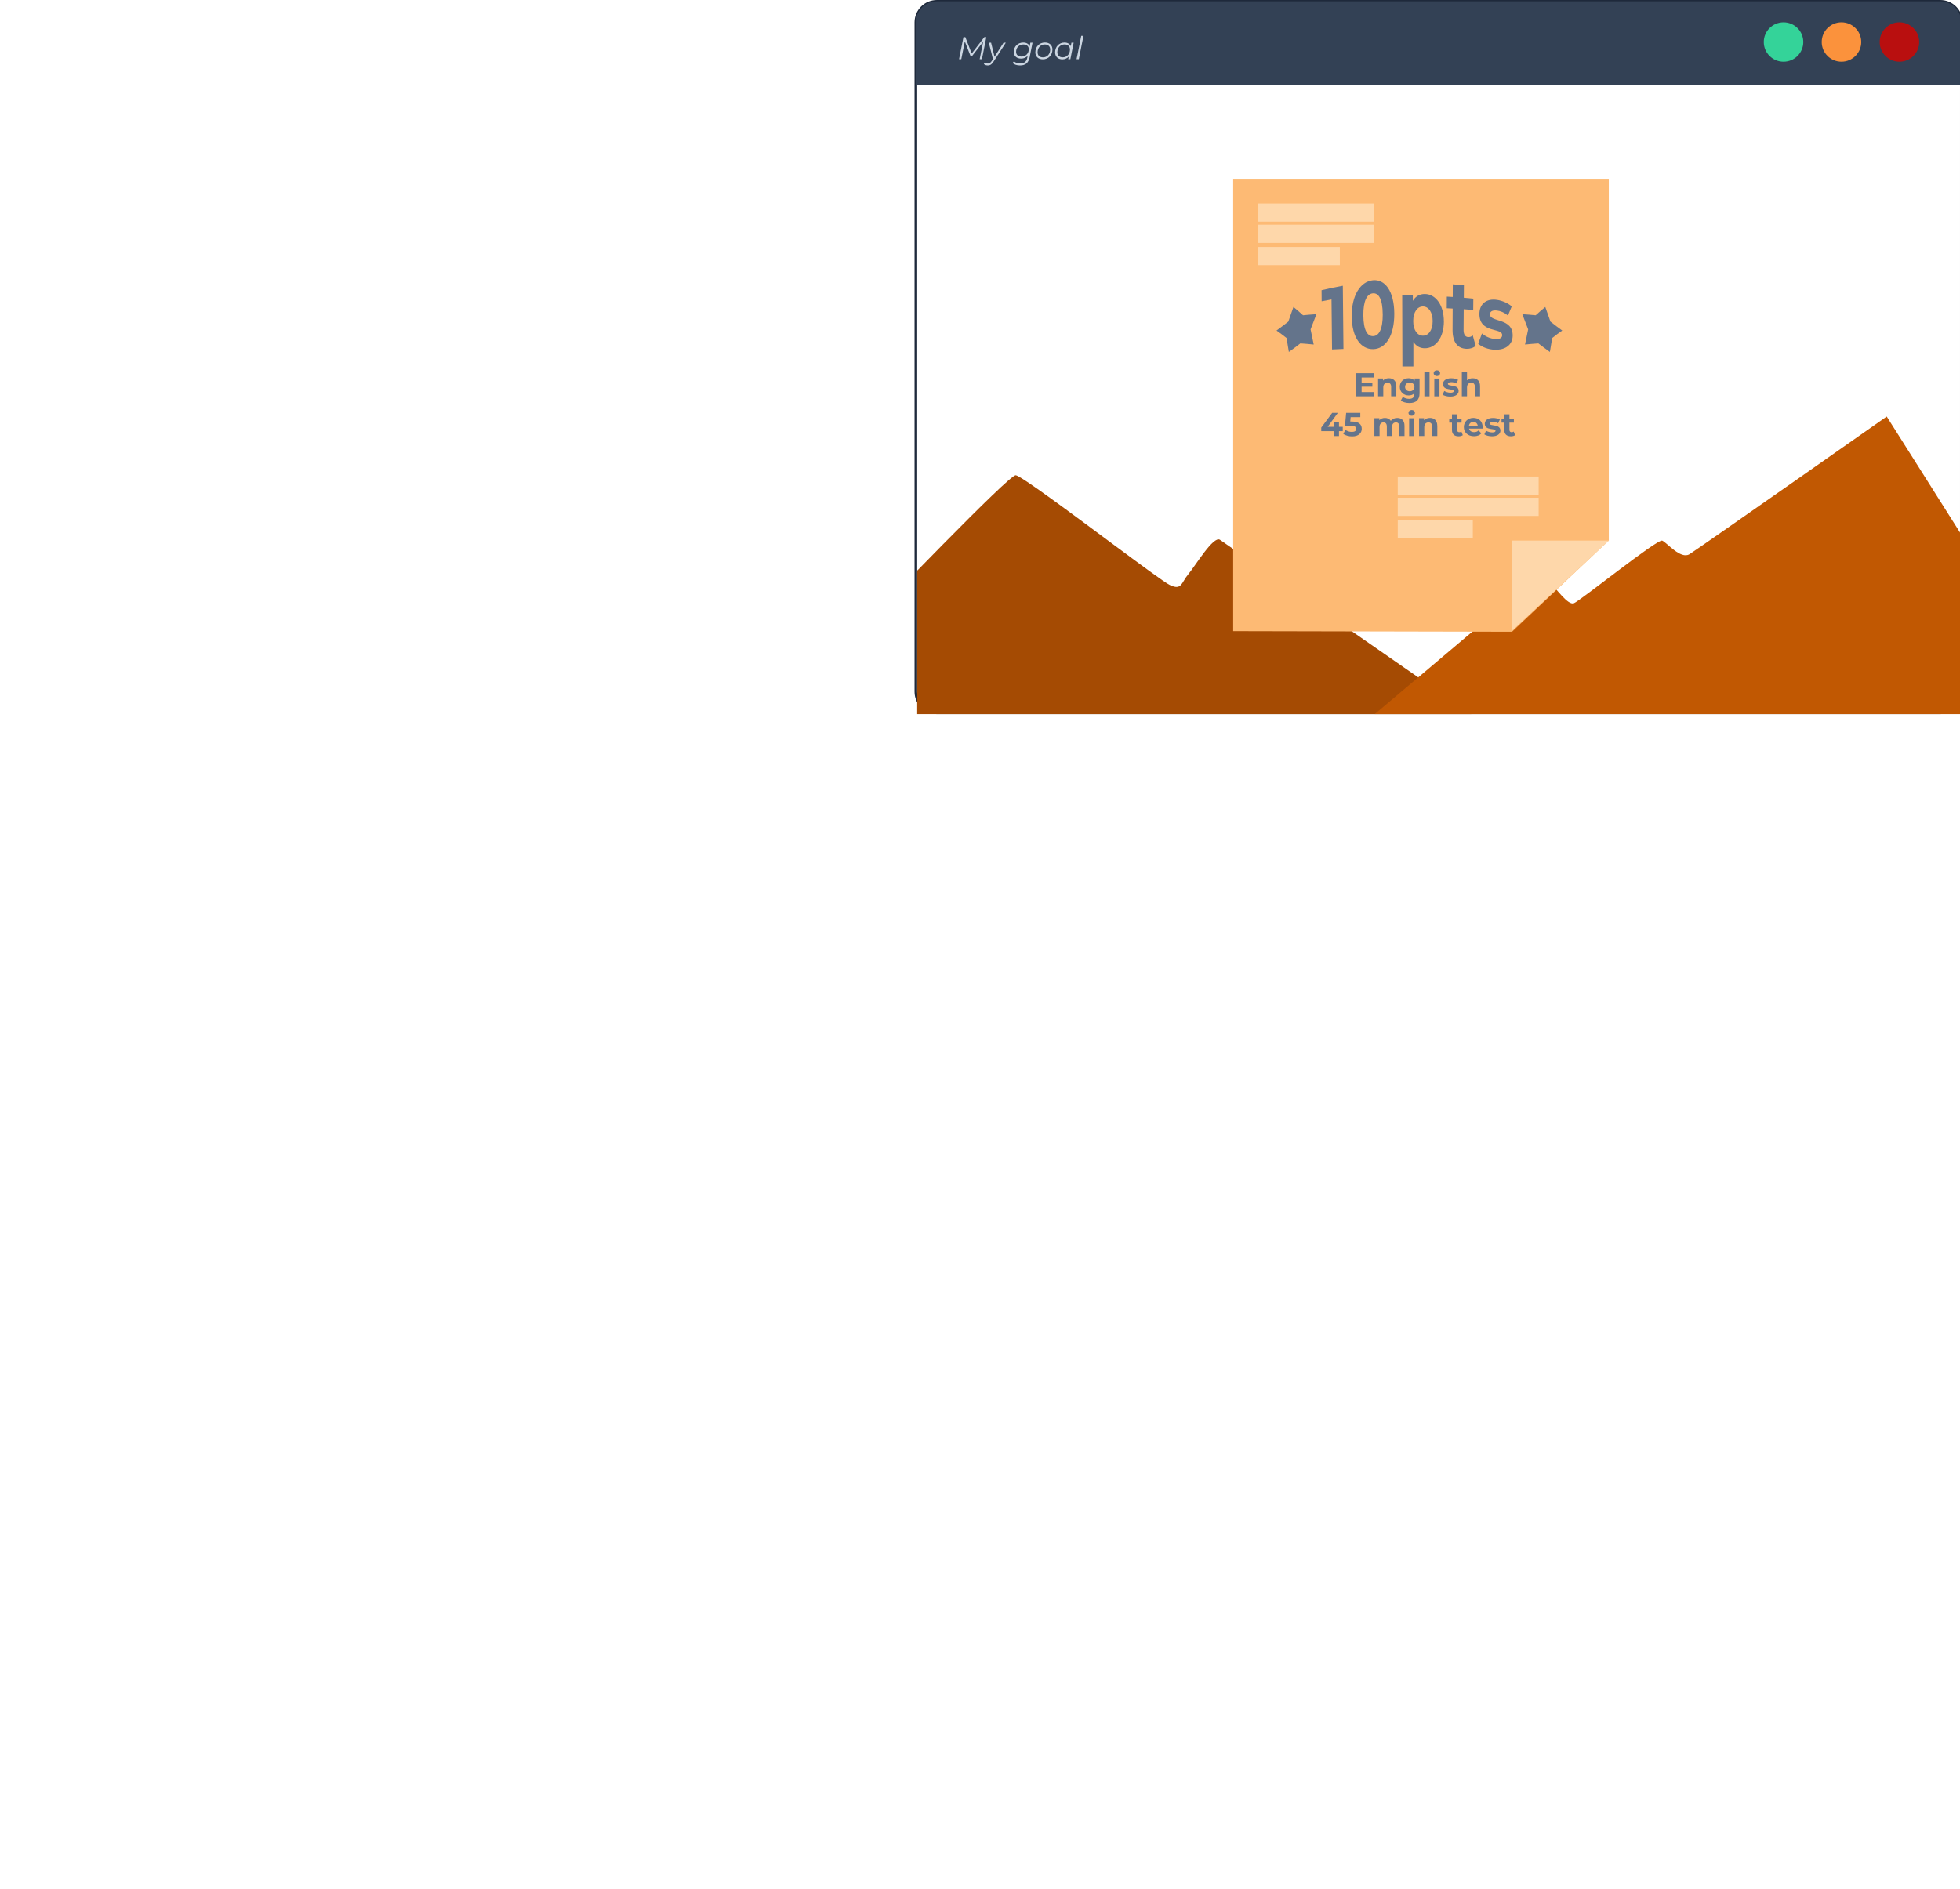 <?xml version="1.0" encoding="UTF-8"?><svg id="Layer_2" xmlns="http://www.w3.org/2000/svg" xmlns:xlink="http://www.w3.org/1999/xlink" viewBox="0 0 587.22 566"><defs><style>.cls-1{fill:none;}.cls-2{clip-path:url(#clippath);}.cls-3{fill:#fb923c;}.cls-4{fill:#fdba74;}.cls-5{fill:#fed7aa;}.cls-6{fill:#b90f0f;}.cls-7{fill:#334155;}.cls-8{fill:#a54b03;}.cls-9{fill:#c15802;}.cls-10{fill:#cbd5e1;}.cls-11{fill:#1e293b;}.cls-12{fill:#34d399;}.cls-13{fill:#64748b;}</style><clipPath id="clippath"><rect class="cls-1" width="587.22" height="566"/></clipPath></defs><g id="Layer_2-2"><g class="cls-2"><rect class="cls-1" x="274" width="314" height="214"/><g><g><path class="cls-11" d="M581.29,214H280.71c-3.7,0-6.71-3-6.71-6.69V6.69c0-3.69,3.01-6.69,6.71-6.69h300.59c3.7,0,6.71,3,6.71,6.69V207.31c0,3.69-3.01,6.69-6.71,6.69h-.01ZM280.71,.79c-3.27,0-5.92,2.64-5.92,5.9V207.31c0,3.26,2.65,5.9,5.92,5.9h300.59c3.27,0,5.92-2.64,5.92-5.9V6.69c0-3.26-2.65-5.9-5.92-5.9,0,0-300.59,0-300.59,0Z"/><path class="cls-8" d="M440.78,214h-165.99v-42.99c2.52-2.59,5.02-5.13,7.43-7.58,11.53-11.7,21.1-21.09,22.08-21.01,1.55,.13,16.42,11.21,28.92,20.49,8.44,6.26,15.79,11.7,17.25,12.39,3.61,1.71,3.39-.65,5.55-3.23,2.15-2.58,7.54-11.6,9.48-10.31,1.31,.87,36.55,25.34,59.41,41.22,6.78,4.71,12.48,8.66,15.87,11.02Z"/><path class="cls-9" d="M588.01,160.83v53.17h-176.15c1.36-1.16,6.57-5.55,13.05-11.02,12.98-10.96,31.06-26.24,33.53-28.4,3.91-3.43,4.25-1.45,5.92,0,1.66,1.45,5.33,6.88,7.16,6.2,1.83-.68,25.07-19.39,26.49-18.77,1.43,.61,5.5,5.69,8.15,4.07,2.65-1.63,59.1-41.26,59.1-41.26l9.32,14.74,13.43,21.27Z"/><path class="cls-7" d="M280.71,.39h300.59c3.49,0,6.31,2.82,6.31,6.29V25.57H274.39V6.69c0-3.48,2.82-6.29,6.31-6.29h0Z"/><path class="cls-6" d="M569.07,18.49c3.27,0,5.92-2.64,5.92-5.9s-2.65-5.9-5.92-5.9-5.92,2.64-5.92,5.9,2.65,5.9,5.92,5.9Z"/><path class="cls-3" d="M551.71,18.49c3.27,0,5.92-2.64,5.92-5.9s-2.65-5.9-5.92-5.9-5.92,2.64-5.92,5.9,2.65,5.9,5.92,5.9Z"/><path class="cls-12" d="M534.35,18.49c3.27,0,5.92-2.64,5.92-5.9s-2.65-5.9-5.92-5.9-5.92,2.64-5.92,5.9,2.65,5.9,5.92,5.9Z"/><path class="cls-4" d="M453,189.31l-83.54-.18V53.81h112.54v108.18l-29,27.32Z"/><path class="cls-5" d="M411.67,60.97h-34.71v5.45h34.71s0-5.45,0-5.45Z"/><path class="cls-5" d="M411.67,67.34h-34.71v5.45h34.71v-5.45Z"/><path class="cls-5" d="M401.42,74.01h-24.46v5.45h24.46v-5.45Z"/><path class="cls-5" d="M460.98,142.8h-42.21v5.45h42.21v-5.45Z"/><path class="cls-5" d="M460.98,149.16h-42.21v5.45h42.21v-5.45Z"/><path class="cls-5" d="M441.26,155.83h-22.49v5.45h22.49v-5.45Z"/><path class="cls-5" d="M453,162h29l-29,27v-27Z"/><g><path class="cls-10" d="M295.5,11.14l-1.32,6.6h-.67l1.05-5.23-3.41,4.39h-.33l-1.76-4.48-1.06,5.32h-.67l1.32-6.6h.57l1.9,4.9,3.77-4.9h.61Z"/><path class="cls-10" d="M301.35,12.78l-3.62,5.6c-.61,.94-1.07,1.24-1.79,1.24-.46,0-.93-.16-1.18-.44l.36-.49c.22,.23,.5,.36,.88,.36,.42,0,.75-.2,1.14-.8l.35-.53-1.24-4.93h.68l1.03,4.22,2.71-4.22h.68Z"/><path class="cls-10" d="M309.35,12.78l-.87,4.36c-.35,1.75-1.27,2.48-2.89,2.48-.93,0-1.7-.26-2.21-.74l.4-.51c.4,.41,1.07,.66,1.86,.66,1.25,0,1.92-.58,2.15-1.77l.11-.55c-.47,.53-1.14,.85-1.98,.85-1.31,0-2.19-.76-2.19-2,0-1.59,1.18-2.81,2.83-2.81,.91,0,1.65,.38,1.93,1.13l.21-1.09h.65Zm-1.13,1.98c0-.91-.61-1.44-1.64-1.44-1.25,0-2.16,.92-2.16,2.19,0,.91,.6,1.44,1.64,1.44,1.25,0,2.16-.92,2.16-2.19Z"/><path class="cls-10" d="M310.19,15.68c0-1.69,1.2-2.94,2.87-2.94,1.38,0,2.25,.81,2.25,2.09,0,1.7-1.2,2.95-2.87,2.95-1.38,0-2.25-.83-2.25-2.1Zm4.45-.81c0-.97-.59-1.55-1.63-1.55-1.24,0-2.15,.98-2.15,2.33,0,.97,.59,1.54,1.63,1.54,1.24,0,2.15-.97,2.15-2.32Z"/><path class="cls-10" d="M321.67,12.78l-.99,4.96h-.64l.16-.78c-.47,.52-1.13,.83-1.93,.83-1.27,0-2.16-.79-2.16-2.1,0-1.7,1.19-2.94,2.8-2.94,.94,0,1.6,.39,1.89,1.08l.21-1.04h.66Zm-1.11,2.08c0-.97-.59-1.55-1.63-1.55-1.24,0-2.15,.98-2.15,2.33,0,.97,.59,1.54,1.63,1.54,1.24,0,2.15-.97,2.15-2.32Z"/><path class="cls-10" d="M323.94,10.74h.67l-1.4,7h-.67l1.4-7Z"/></g></g><g><path class="cls-13" d="M411.72,117.48v1.29h-5.38v-6.94h5.25v1.29h-3.65v1.51h3.22v1.25h-3.22v1.61h3.78Z"/><path class="cls-13" d="M418.34,115.71v3.05h-1.55v-2.82c0-.86-.4-1.26-1.08-1.26-.74,0-1.28,.46-1.28,1.44v2.64h-1.55v-5.34h1.48v.62c.42-.46,1.04-.7,1.76-.7,1.26,0,2.21,.73,2.21,2.36h0Z"/><path class="cls-13" d="M425.3,113.43v4.44c0,1.98-1.07,2.9-3,2.9-1.01,0-1.99-.25-2.62-.73l.61-1.11c.46,.37,1.2,.6,1.88,.6,1.09,0,1.57-.5,1.57-1.46v-.23c-.41,.45-.99,.66-1.69,.66-1.48,0-2.67-1.02-2.67-2.58s1.19-2.58,2.67-2.58c.74,0,1.36,.25,1.77,.76v-.68h1.48Zm-1.53,2.51c0-.78-.58-1.31-1.4-1.31s-1.41,.53-1.41,1.31,.59,1.31,1.41,1.31,1.4-.53,1.4-1.31Z"/><path class="cls-13" d="M426.74,111.41h1.55v7.36h-1.55v-7.36Z"/><path class="cls-13" d="M429.53,111.82c0-.49,.39-.86,.96-.86s.96,.36,.96,.83c0,.52-.39,.89-.96,.89s-.96-.38-.96-.86Zm.19,1.61h1.55v5.34h-1.55v-5.34Z"/><path class="cls-13" d="M432.19,118.27l.52-1.11c.48,.31,1.2,.52,1.85,.52,.71,0,.98-.19,.98-.49,0-.87-3.22,.02-3.22-2.11,0-1.01,.91-1.73,2.47-1.73,.73,0,1.55,.17,2.05,.47l-.52,1.1c-.53-.3-1.05-.4-1.54-.4-.69,0-.99,.22-.99,.5,0,.91,3.22,.03,3.22,2.13,0,.99-.92,1.7-2.52,1.7-.9,0-1.82-.25-2.31-.58h0Z"/><path class="cls-13" d="M443.43,115.71v3.05h-1.55v-2.82c0-.86-.4-1.26-1.08-1.26-.74,0-1.28,.46-1.28,1.44v2.64h-1.55v-7.36h1.55v2.58c.42-.42,1.01-.63,1.7-.63,1.26,0,2.21,.73,2.21,2.36h0Z"/><path class="cls-13" d="M402.29,129.21h-1.13v1.46h-1.57v-1.46h-3.74v-1.08l3.27-4.4h1.69l-3.04,4.18h1.87v-1.3h1.52v1.3h1.13v1.31h0Z"/><path class="cls-13" d="M407.99,128.48c0,1.23-.9,2.3-2.89,2.3-.96,0-1.97-.27-2.65-.74l.63-1.23c.53,.4,1.25,.62,1.97,.62,.8,0,1.3-.34,1.3-.9s-.36-.9-1.62-.9h-1.78l.36-3.91h4.24v1.29h-2.9l-.11,1.32h.57c2.05,0,2.87,.92,2.87,2.15h.01Z"/><path class="cls-13" d="M420.79,127.61v3.05h-1.55v-2.82c0-.86-.39-1.26-1.01-1.26-.69,0-1.18,.45-1.18,1.4v2.68h-1.55v-2.82c0-.86-.37-1.26-1.01-1.26-.68,0-1.17,.45-1.17,1.4v2.68h-1.55v-5.34h1.48v.61c.4-.46,.99-.69,1.68-.69,.74,0,1.38,.29,1.76,.87,.43-.55,1.12-.87,1.92-.87,1.27,0,2.18,.73,2.18,2.36h0Z"/><path class="cls-13" d="M421.99,123.72c0-.49,.39-.86,.96-.86s.96,.36,.96,.83c0,.52-.39,.89-.96,.89s-.96-.38-.96-.86Zm.19,1.61h1.55v5.34h-1.55v-5.34Z"/><path class="cls-13" d="M430.62,127.61v3.05h-1.55v-2.82c0-.86-.4-1.26-1.08-1.26-.74,0-1.28,.46-1.28,1.44v2.64h-1.55v-5.34h1.48v.62c.42-.46,1.04-.7,1.76-.7,1.26,0,2.21,.73,2.21,2.36h0Z"/><path class="cls-13" d="M438.26,130.41c-.32,.23-.78,.34-1.26,.34-1.26,0-1.99-.65-1.99-1.91v-2.19h-.82v-1.19h.82v-1.3h1.55v1.3h1.33v1.19h-1.33v2.17c0,.46,.25,.7,.66,.7,.23,0,.46-.07,.62-.2l.42,1.09h0Z"/><path class="cls-13" d="M444.16,128.43h-4.04c.15,.66,.71,1.07,1.53,1.07,.56,0,.97-.17,1.34-.52l.82,.89c-.5,.57-1.24,.86-2.2,.86-1.84,0-3.04-1.16-3.04-2.75s1.22-2.75,2.85-2.75,2.78,1.05,2.78,2.77c0,.12-.02,.29-.03,.42h0Zm-4.06-.89h2.63c-.11-.67-.62-1.11-1.31-1.11s-1.21,.43-1.32,1.11Z"/><path class="cls-13" d="M444.71,130.17l.52-1.11c.48,.31,1.2,.52,1.85,.52,.71,0,.98-.19,.98-.49,0-.87-3.22,.02-3.22-2.11,0-1.01,.91-1.73,2.47-1.73,.73,0,1.55,.17,2.05,.47l-.52,1.1c-.53-.3-1.05-.4-1.54-.4-.69,0-.99,.22-.99,.5,0,.91,3.22,.03,3.22,2.13,0,.99-.92,1.7-2.52,1.7-.9,0-1.82-.25-2.31-.58h0Z"/><path class="cls-13" d="M453.93,130.41c-.32,.23-.78,.34-1.26,.34-1.26,0-1.99-.65-1.99-1.91v-2.19h-.82v-1.19h.82v-1.3h1.55v1.3h1.33v1.19h-1.33v2.17c0,.46,.25,.7,.66,.7,.23,0,.46-.07,.62-.2l.42,1.09h0Z"/></g><g><g><path class="cls-13" d="M402.31,85.64c.08,7.57,.12,11.36,.19,18.93-1.37,.05-2.05,.08-3.42,.15-.06-6-.09-8.99-.16-14.99-1.18,.21-1.77,.32-2.95,.56-.01-1.33-.02-1.99-.03-3.32,2.54-.6,3.81-.86,6.37-1.33h0Z"/><path class="cls-13" d="M404.98,94.84c-.06-6.36,2.62-10.44,6.29-10.85,3.69-.41,6.43,3.27,6.46,9.99,.03,6.73-2.65,10.57-6.31,10.65-3.64,.08-6.38-3.43-6.44-9.79Zm9.28-.7c-.03-4.58-1.23-6.4-2.96-6.24-1.7,.16-2.88,2.16-2.84,6.63,.04,4.47,1.24,6.27,2.94,6.2,1.72-.07,2.89-2.01,2.87-6.59h-.01Z"/><path class="cls-13" d="M432.59,96.33c-.02,4.92-2.51,8.03-5.71,8.03-1.42,0-2.58-.62-3.43-1.91v7.37h-3.29c-.02-8.56-.04-12.85-.06-21.41,1.27-.04,1.91-.06,3.18-.07v1.82c.83-1.39,2.07-2.07,3.61-2.06,3.23,.03,5.71,3.31,5.69,8.24h.01Zm-3.36-.09c0-2.72-1.25-4.39-2.91-4.4-1.66,0-2.92,1.65-2.92,4.38s1.26,4.36,2.91,4.37c1.66,0,2.91-1.62,2.92-4.34h0Z"/><path class="cls-13" d="M442.11,103.64c-.68,.62-1.68,.91-2.7,.89-2.69-.06-4.24-1.97-4.22-5.67,.01-2.56,.02-3.84,.03-6.39-.71-.04-1.06-.05-1.77-.09,0-1.4,0-2.09,.02-3.49,.71,.04,1.06,.06,1.77,.1,0-1.52,.01-2.27,.02-3.79,1.33,.1,2,.16,3.33,.29-.01,1.5-.02,2.25-.03,3.74,1.14,.1,1.71,.15,2.85,.27-.01,1.35-.02,2.03-.03,3.39-1.14-.1-1.71-.14-2.85-.22-.02,2.5-.03,3.76-.04,6.26,0,1.32,.52,2.05,1.41,2.08,.49,.02,.98-.16,1.34-.51,.35,1.26,.52,1.89,.86,3.13h.01Z"/><path class="cls-13" d="M442.87,102.99c.45-1.24,.68-1.85,1.13-3.07,1.01,.92,2.55,1.58,3.94,1.67,1.52,.09,2.1-.37,2.11-1.17,.02-2.34-6.87-.41-6.82-6.41,.03-2.85,2-4.65,5.32-4.14,1.56,.24,3.29,.99,4.36,1.96-.45,1.08-.68,1.62-1.13,2.73-1.11-.94-2.23-1.37-3.26-1.5-1.48-.19-2.12,.34-2.13,1.11-.02,2.52,6.86,.94,6.81,6.43-.03,2.59-2.01,4.33-5.41,4.2-1.92-.07-3.86-.82-4.91-1.79v-.02Z"/></g><path class="cls-13" d="M462.97,91.99c.62,1.79,.93,2.67,1.55,4.39,1.41,1.1,2.12,1.64,3.53,2.67-1.2,.83-1.8,1.28-3.01,2.24-.28,1.65-.42,2.48-.69,4.17-1.38-.98-2.07-1.49-3.45-2.56-1.6,.11-2.4,.18-4,.34,.38-1.83,.57-2.74,.94-4.54-.7-1.79-1.05-2.7-1.75-4.55,1.61,.1,2.41,.17,4.01,.32,1.16-1.05,1.74-1.55,2.88-2.48h0s0,0,0,0Z"/><path class="cls-13" d="M387.52,91.99c-.62,1.79-.93,2.67-1.55,4.39-1.41,1.1-2.12,1.64-3.53,2.67,1.2,.83,1.8,1.28,3.01,2.24,.28,1.65,.42,2.48,.69,4.17,1.38-.98,2.07-1.49,3.45-2.56,1.6,.11,2.4,.18,4,.34-.38-1.83-.57-2.74-.94-4.54,.7-1.79,1.05-2.7,1.75-4.55-1.61,.1-2.41,.17-4.01,.32-1.16-1.05-1.74-1.55-2.88-2.48h0s0,0,0,0Z"/></g></g></g></g></svg>